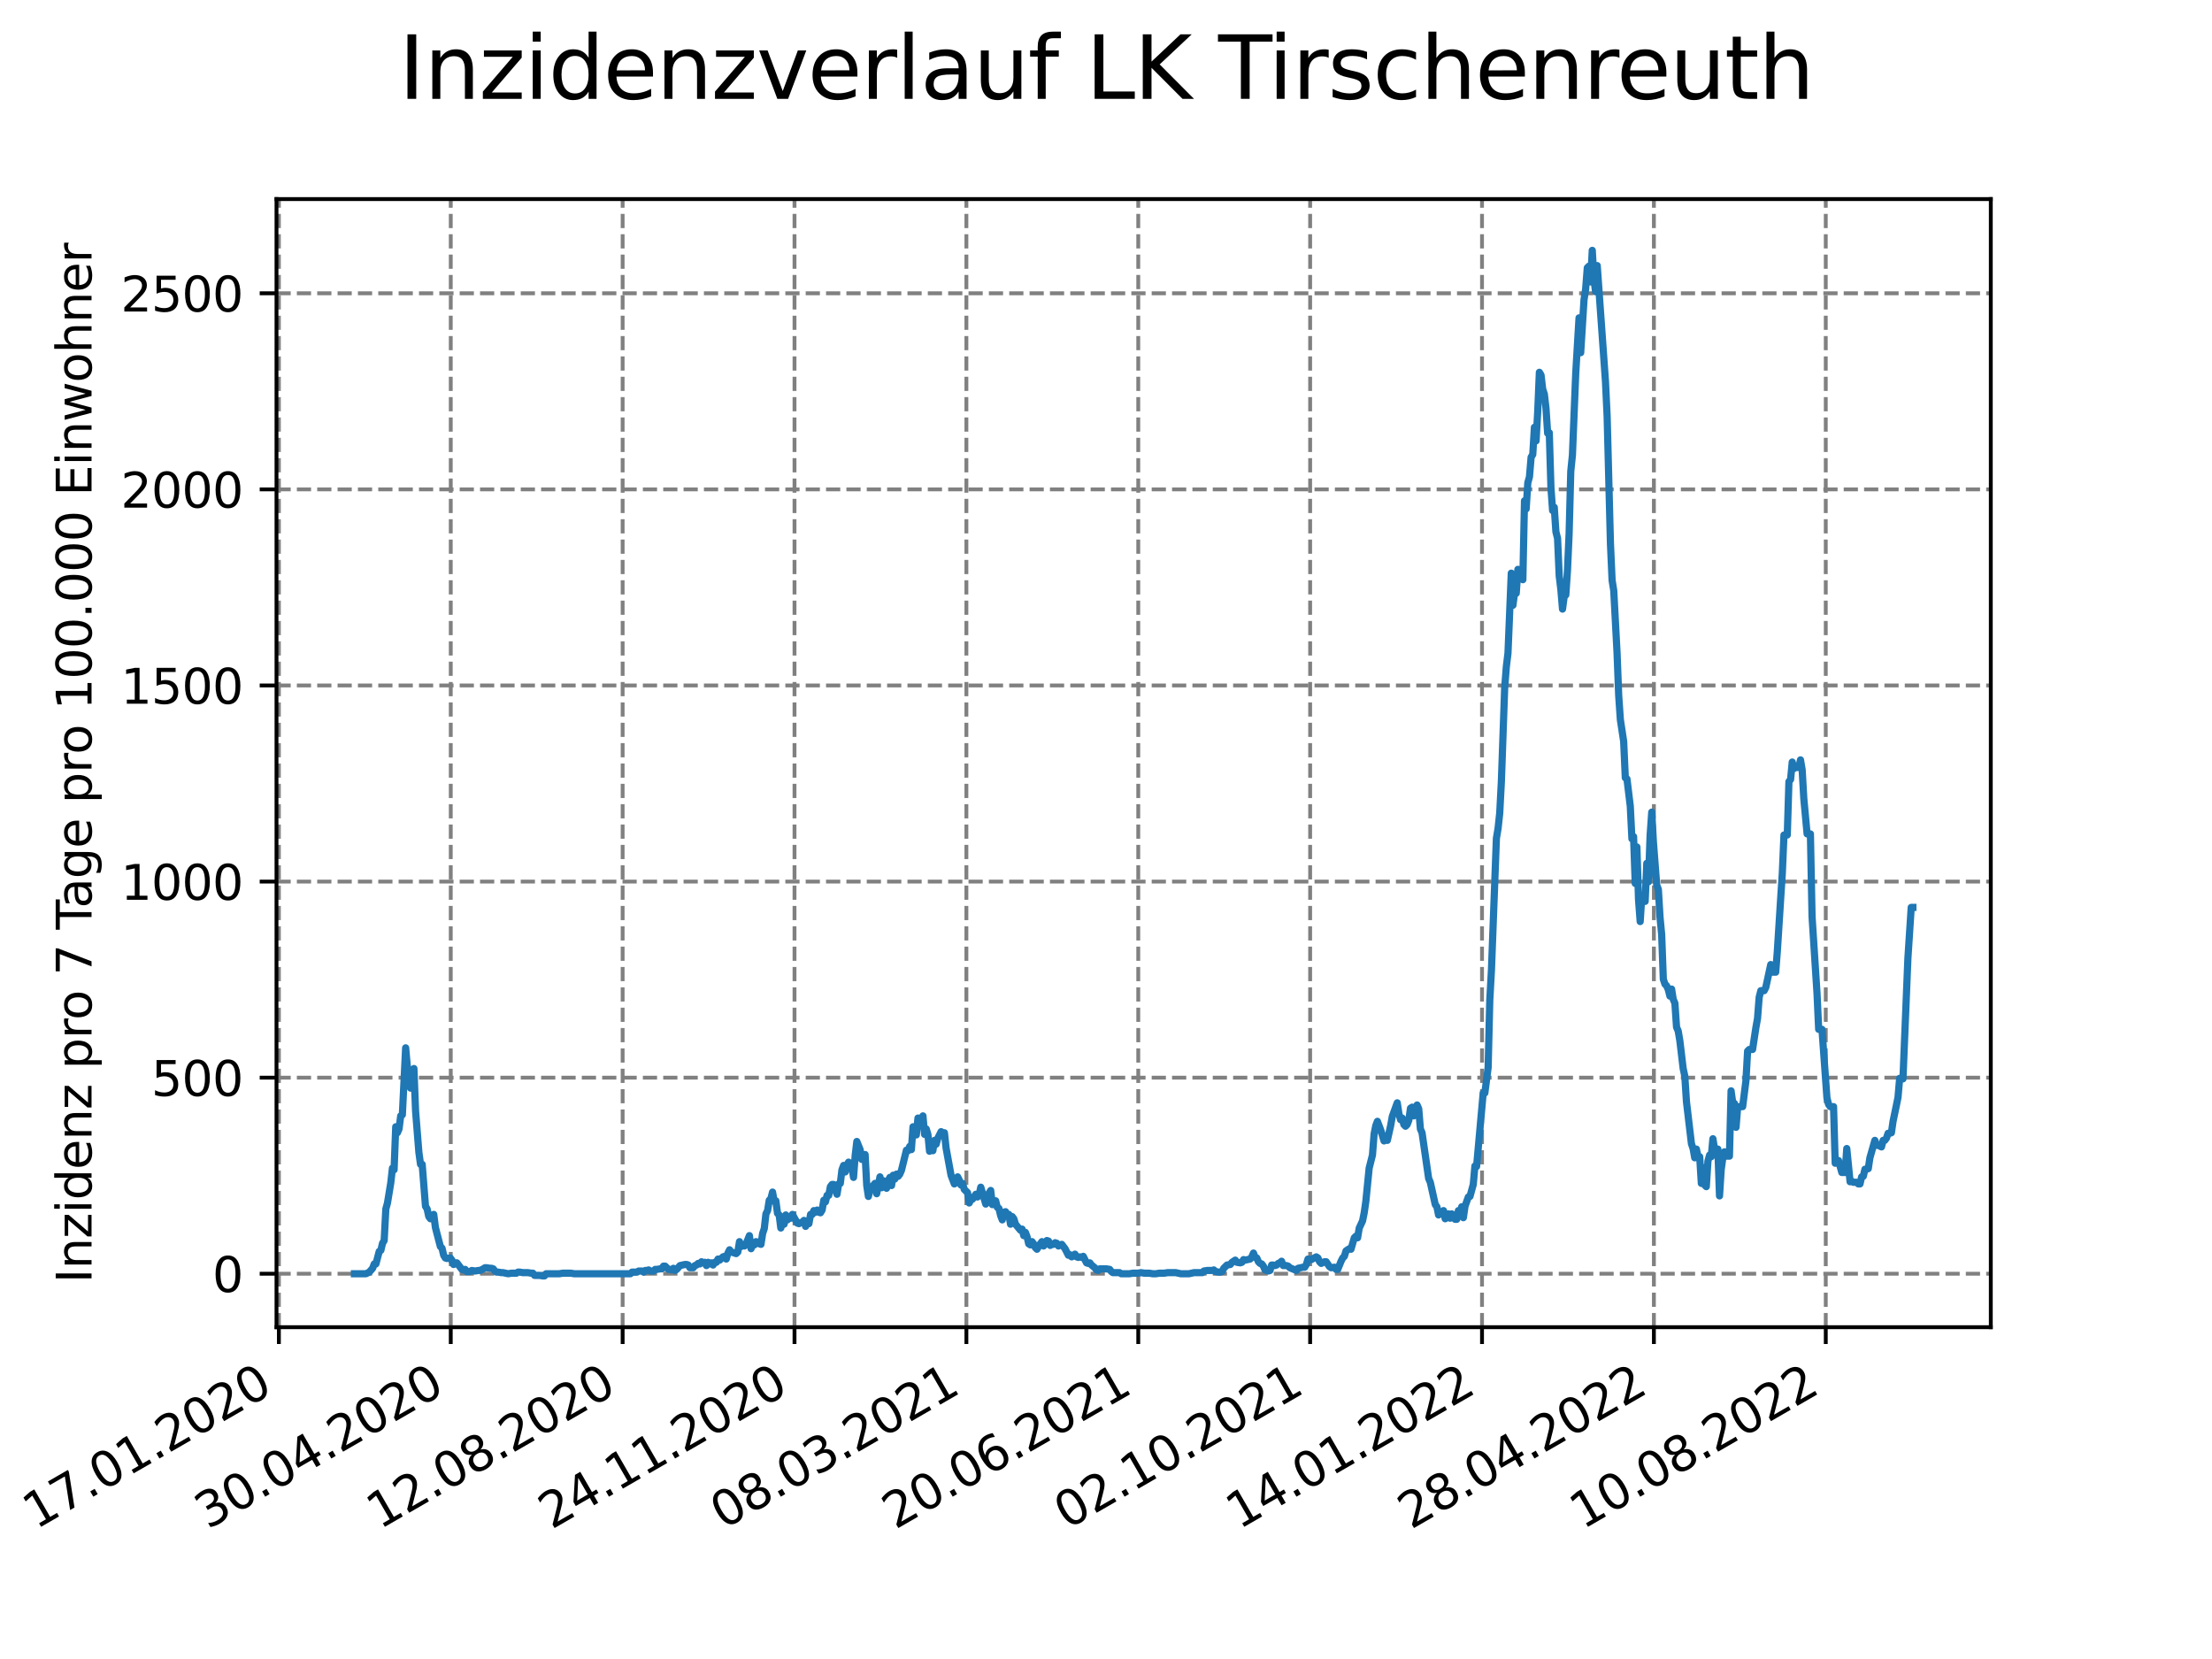 <?xml version="1.0" encoding="utf-8" standalone="no"?>
<!DOCTYPE svg PUBLIC "-//W3C//DTD SVG 1.1//EN"
  "http://www.w3.org/Graphics/SVG/1.1/DTD/svg11.dtd">
<svg xmlns:xlink="http://www.w3.org/1999/xlink" width="460.8pt" height="345.6pt" viewBox="0 0 460.8 345.6" xmlns="http://www.w3.org/2000/svg" version="1.1">
 <defs>
  <style type="text/css">*{stroke-linejoin: round; stroke-linecap: butt}</style>
 </defs>
 <g id="figure_1">
  <g id="patch_1">
   <path d="M 0 345.6 
L 460.8 345.6 
L 460.8 0 
L 0 0 
z
" style="fill: #ffffff"/>
  </g>
  <g id="axes_1">
   <g id="patch_2">
    <path d="M 57.6 276.48 
L 414.72 276.48 
L 414.72 41.472 
L 57.6 41.472 
z
" style="fill: #ffffff"/>
   </g>
   <g id="matplotlib.axis_1">
    <g id="xtick_1">
     <g id="line2d_1">
      <path d="M 58.096 276.48 
L 58.096 41.472 
" clip-path="url(#p212cde9461)" style="fill: none; stroke-dasharray: 2.96,1.28; stroke-dashoffset: 0; stroke: #808080; stroke-width: 0.8"/>
     </g>
     <g id="line2d_2">
      <defs>
       <path id="m93b075e7ba" d="M 0 0 
L 0 3.5 
" style="stroke: #000000; stroke-width: 0.8"/>
      </defs>
      <g>
       <use xlink:href="#m93b075e7ba" x="58.096" y="276.48" style="stroke: #000000; stroke-width: 0.8"/>
      </g>
     </g>
     <g id="text_1">
      <!-- 17.01.2020 -->
      <g transform="translate(7.471 318.689) rotate(-30) scale(0.1 -0.1)">
       <defs>
        <path id="DejaVuSans-31" d="M 794 531 
L 1825 531 
L 1825 4091 
L 703 3866 
L 703 4441 
L 1819 4666 
L 2450 4666 
L 2450 531 
L 3481 531 
L 3481 0 
L 794 0 
L 794 531 
z
" transform="scale(0.016)"/>
        <path id="DejaVuSans-37" d="M 525 4666 
L 3525 4666 
L 3525 4397 
L 1831 0 
L 1172 0 
L 2766 4134 
L 525 4134 
L 525 4666 
z
" transform="scale(0.016)"/>
        <path id="DejaVuSans-2e" d="M 684 794 
L 1344 794 
L 1344 0 
L 684 0 
L 684 794 
z
" transform="scale(0.016)"/>
        <path id="DejaVuSans-30" d="M 2034 4250 
Q 1547 4250 1301 3770 
Q 1056 3291 1056 2328 
Q 1056 1369 1301 889 
Q 1547 409 2034 409 
Q 2525 409 2770 889 
Q 3016 1369 3016 2328 
Q 3016 3291 2770 3770 
Q 2525 4250 2034 4250 
z
M 2034 4750 
Q 2819 4750 3233 4129 
Q 3647 3509 3647 2328 
Q 3647 1150 3233 529 
Q 2819 -91 2034 -91 
Q 1250 -91 836 529 
Q 422 1150 422 2328 
Q 422 3509 836 4129 
Q 1250 4750 2034 4750 
z
" transform="scale(0.016)"/>
        <path id="DejaVuSans-32" d="M 1228 531 
L 3431 531 
L 3431 0 
L 469 0 
L 469 531 
Q 828 903 1448 1529 
Q 2069 2156 2228 2338 
Q 2531 2678 2651 2914 
Q 2772 3150 2772 3378 
Q 2772 3750 2511 3984 
Q 2250 4219 1831 4219 
Q 1534 4219 1204 4116 
Q 875 4013 500 3803 
L 500 4441 
Q 881 4594 1212 4672 
Q 1544 4750 1819 4750 
Q 2544 4750 2975 4387 
Q 3406 4025 3406 3419 
Q 3406 3131 3298 2873 
Q 3191 2616 2906 2266 
Q 2828 2175 2409 1742 
Q 1991 1309 1228 531 
z
" transform="scale(0.016)"/>
       </defs>
       <use xlink:href="#DejaVuSans-31"/>
       <use xlink:href="#DejaVuSans-37" x="63.623"/>
       <use xlink:href="#DejaVuSans-2e" x="127.246"/>
       <use xlink:href="#DejaVuSans-30" x="159.033"/>
       <use xlink:href="#DejaVuSans-31" x="222.656"/>
       <use xlink:href="#DejaVuSans-2e" x="286.279"/>
       <use xlink:href="#DejaVuSans-32" x="318.066"/>
       <use xlink:href="#DejaVuSans-30" x="381.689"/>
       <use xlink:href="#DejaVuSans-32" x="445.312"/>
       <use xlink:href="#DejaVuSans-30" x="508.936"/>
      </g>
     </g>
    </g>
    <g id="xtick_2">
     <g id="line2d_3">
      <path d="M 93.901 276.48 
L 93.901 41.472 
" clip-path="url(#p212cde9461)" style="fill: none; stroke-dasharray: 2.96,1.28; stroke-dashoffset: 0; stroke: #808080; stroke-width: 0.8"/>
     </g>
     <g id="line2d_4">
      <g>
       <use xlink:href="#m93b075e7ba" x="93.901" y="276.48" style="stroke: #000000; stroke-width: 0.8"/>
      </g>
     </g>
     <g id="text_2">
      <!-- 30.04.2020 -->
      <g transform="translate(43.276 318.689) rotate(-30) scale(0.1 -0.1)">
       <defs>
        <path id="DejaVuSans-33" d="M 2597 2516 
Q 3050 2419 3304 2112 
Q 3559 1806 3559 1356 
Q 3559 666 3084 287 
Q 2609 -91 1734 -91 
Q 1441 -91 1130 -33 
Q 819 25 488 141 
L 488 750 
Q 750 597 1062 519 
Q 1375 441 1716 441 
Q 2309 441 2620 675 
Q 2931 909 2931 1356 
Q 2931 1769 2642 2001 
Q 2353 2234 1838 2234 
L 1294 2234 
L 1294 2753 
L 1863 2753 
Q 2328 2753 2575 2939 
Q 2822 3125 2822 3475 
Q 2822 3834 2567 4026 
Q 2313 4219 1838 4219 
Q 1578 4219 1281 4162 
Q 984 4106 628 3988 
L 628 4550 
Q 988 4650 1302 4700 
Q 1616 4750 1894 4750 
Q 2613 4750 3031 4423 
Q 3450 4097 3450 3541 
Q 3450 3153 3228 2886 
Q 3006 2619 2597 2516 
z
" transform="scale(0.016)"/>
        <path id="DejaVuSans-34" d="M 2419 4116 
L 825 1625 
L 2419 1625 
L 2419 4116 
z
M 2253 4666 
L 3047 4666 
L 3047 1625 
L 3713 1625 
L 3713 1100 
L 3047 1100 
L 3047 0 
L 2419 0 
L 2419 1100 
L 313 1100 
L 313 1709 
L 2253 4666 
z
" transform="scale(0.016)"/>
       </defs>
       <use xlink:href="#DejaVuSans-33"/>
       <use xlink:href="#DejaVuSans-30" x="63.623"/>
       <use xlink:href="#DejaVuSans-2e" x="127.246"/>
       <use xlink:href="#DejaVuSans-30" x="159.033"/>
       <use xlink:href="#DejaVuSans-34" x="222.656"/>
       <use xlink:href="#DejaVuSans-2e" x="286.279"/>
       <use xlink:href="#DejaVuSans-32" x="318.066"/>
       <use xlink:href="#DejaVuSans-30" x="381.689"/>
       <use xlink:href="#DejaVuSans-32" x="445.312"/>
       <use xlink:href="#DejaVuSans-30" x="508.936"/>
      </g>
     </g>
    </g>
    <g id="xtick_3">
     <g id="line2d_5">
      <path d="M 129.706 276.48 
L 129.706 41.472 
" clip-path="url(#p212cde9461)" style="fill: none; stroke-dasharray: 2.96,1.28; stroke-dashoffset: 0; stroke: #808080; stroke-width: 0.8"/>
     </g>
     <g id="line2d_6">
      <g>
       <use xlink:href="#m93b075e7ba" x="129.706" y="276.48" style="stroke: #000000; stroke-width: 0.8"/>
      </g>
     </g>
     <g id="text_3">
      <!-- 12.08.2020 -->
      <g transform="translate(79.081 318.689) rotate(-30) scale(0.1 -0.1)">
       <defs>
        <path id="DejaVuSans-38" d="M 2034 2216 
Q 1584 2216 1326 1975 
Q 1069 1734 1069 1313 
Q 1069 891 1326 650 
Q 1584 409 2034 409 
Q 2484 409 2743 651 
Q 3003 894 3003 1313 
Q 3003 1734 2745 1975 
Q 2488 2216 2034 2216 
z
M 1403 2484 
Q 997 2584 770 2862 
Q 544 3141 544 3541 
Q 544 4100 942 4425 
Q 1341 4750 2034 4750 
Q 2731 4750 3128 4425 
Q 3525 4100 3525 3541 
Q 3525 3141 3298 2862 
Q 3072 2584 2669 2484 
Q 3125 2378 3379 2068 
Q 3634 1759 3634 1313 
Q 3634 634 3220 271 
Q 2806 -91 2034 -91 
Q 1263 -91 848 271 
Q 434 634 434 1313 
Q 434 1759 690 2068 
Q 947 2378 1403 2484 
z
M 1172 3481 
Q 1172 3119 1398 2916 
Q 1625 2713 2034 2713 
Q 2441 2713 2670 2916 
Q 2900 3119 2900 3481 
Q 2900 3844 2670 4047 
Q 2441 4250 2034 4250 
Q 1625 4250 1398 4047 
Q 1172 3844 1172 3481 
z
" transform="scale(0.016)"/>
       </defs>
       <use xlink:href="#DejaVuSans-31"/>
       <use xlink:href="#DejaVuSans-32" x="63.623"/>
       <use xlink:href="#DejaVuSans-2e" x="127.246"/>
       <use xlink:href="#DejaVuSans-30" x="159.033"/>
       <use xlink:href="#DejaVuSans-38" x="222.656"/>
       <use xlink:href="#DejaVuSans-2e" x="286.279"/>
       <use xlink:href="#DejaVuSans-32" x="318.066"/>
       <use xlink:href="#DejaVuSans-30" x="381.689"/>
       <use xlink:href="#DejaVuSans-32" x="445.312"/>
       <use xlink:href="#DejaVuSans-30" x="508.936"/>
      </g>
     </g>
    </g>
    <g id="xtick_4">
     <g id="line2d_7">
      <path d="M 165.511 276.48 
L 165.511 41.472 
" clip-path="url(#p212cde9461)" style="fill: none; stroke-dasharray: 2.96,1.28; stroke-dashoffset: 0; stroke: #808080; stroke-width: 0.8"/>
     </g>
     <g id="line2d_8">
      <g>
       <use xlink:href="#m93b075e7ba" x="165.511" y="276.48" style="stroke: #000000; stroke-width: 0.8"/>
      </g>
     </g>
     <g id="text_4">
      <!-- 24.11.2020 -->
      <g transform="translate(114.886 318.689) rotate(-30) scale(0.1 -0.1)">
       <use xlink:href="#DejaVuSans-32"/>
       <use xlink:href="#DejaVuSans-34" x="63.623"/>
       <use xlink:href="#DejaVuSans-2e" x="127.246"/>
       <use xlink:href="#DejaVuSans-31" x="159.033"/>
       <use xlink:href="#DejaVuSans-31" x="222.656"/>
       <use xlink:href="#DejaVuSans-2e" x="286.279"/>
       <use xlink:href="#DejaVuSans-32" x="318.066"/>
       <use xlink:href="#DejaVuSans-30" x="381.689"/>
       <use xlink:href="#DejaVuSans-32" x="445.312"/>
       <use xlink:href="#DejaVuSans-30" x="508.936"/>
      </g>
     </g>
    </g>
    <g id="xtick_5">
     <g id="line2d_9">
      <path d="M 201.316 276.48 
L 201.316 41.472 
" clip-path="url(#p212cde9461)" style="fill: none; stroke-dasharray: 2.96,1.28; stroke-dashoffset: 0; stroke: #808080; stroke-width: 0.8"/>
     </g>
     <g id="line2d_10">
      <g>
       <use xlink:href="#m93b075e7ba" x="201.316" y="276.48" style="stroke: #000000; stroke-width: 0.8"/>
      </g>
     </g>
     <g id="text_5">
      <!-- 08.03.2021 -->
      <g transform="translate(150.691 318.689) rotate(-30) scale(0.1 -0.1)">
       <use xlink:href="#DejaVuSans-30"/>
       <use xlink:href="#DejaVuSans-38" x="63.623"/>
       <use xlink:href="#DejaVuSans-2e" x="127.246"/>
       <use xlink:href="#DejaVuSans-30" x="159.033"/>
       <use xlink:href="#DejaVuSans-33" x="222.656"/>
       <use xlink:href="#DejaVuSans-2e" x="286.279"/>
       <use xlink:href="#DejaVuSans-32" x="318.066"/>
       <use xlink:href="#DejaVuSans-30" x="381.689"/>
       <use xlink:href="#DejaVuSans-32" x="445.312"/>
       <use xlink:href="#DejaVuSans-31" x="508.936"/>
      </g>
     </g>
    </g>
    <g id="xtick_6">
     <g id="line2d_11">
      <path d="M 237.121 276.48 
L 237.121 41.472 
" clip-path="url(#p212cde9461)" style="fill: none; stroke-dasharray: 2.96,1.28; stroke-dashoffset: 0; stroke: #808080; stroke-width: 0.8"/>
     </g>
     <g id="line2d_12">
      <g>
       <use xlink:href="#m93b075e7ba" x="237.121" y="276.48" style="stroke: #000000; stroke-width: 0.8"/>
      </g>
     </g>
     <g id="text_6">
      <!-- 20.06.2021 -->
      <g transform="translate(186.496 318.689) rotate(-30) scale(0.1 -0.1)">
       <defs>
        <path id="DejaVuSans-36" d="M 2113 2584 
Q 1688 2584 1439 2293 
Q 1191 2003 1191 1497 
Q 1191 994 1439 701 
Q 1688 409 2113 409 
Q 2538 409 2786 701 
Q 3034 994 3034 1497 
Q 3034 2003 2786 2293 
Q 2538 2584 2113 2584 
z
M 3366 4563 
L 3366 3988 
Q 3128 4100 2886 4159 
Q 2644 4219 2406 4219 
Q 1781 4219 1451 3797 
Q 1122 3375 1075 2522 
Q 1259 2794 1537 2939 
Q 1816 3084 2150 3084 
Q 2853 3084 3261 2657 
Q 3669 2231 3669 1497 
Q 3669 778 3244 343 
Q 2819 -91 2113 -91 
Q 1303 -91 875 529 
Q 447 1150 447 2328 
Q 447 3434 972 4092 
Q 1497 4750 2381 4750 
Q 2619 4750 2861 4703 
Q 3103 4656 3366 4563 
z
" transform="scale(0.016)"/>
       </defs>
       <use xlink:href="#DejaVuSans-32"/>
       <use xlink:href="#DejaVuSans-30" x="63.623"/>
       <use xlink:href="#DejaVuSans-2e" x="127.246"/>
       <use xlink:href="#DejaVuSans-30" x="159.033"/>
       <use xlink:href="#DejaVuSans-36" x="222.656"/>
       <use xlink:href="#DejaVuSans-2e" x="286.279"/>
       <use xlink:href="#DejaVuSans-32" x="318.066"/>
       <use xlink:href="#DejaVuSans-30" x="381.689"/>
       <use xlink:href="#DejaVuSans-32" x="445.312"/>
       <use xlink:href="#DejaVuSans-31" x="508.936"/>
      </g>
     </g>
    </g>
    <g id="xtick_7">
     <g id="line2d_13">
      <path d="M 272.926 276.48 
L 272.926 41.472 
" clip-path="url(#p212cde9461)" style="fill: none; stroke-dasharray: 2.96,1.28; stroke-dashoffset: 0; stroke: #808080; stroke-width: 0.8"/>
     </g>
     <g id="line2d_14">
      <g>
       <use xlink:href="#m93b075e7ba" x="272.926" y="276.48" style="stroke: #000000; stroke-width: 0.8"/>
      </g>
     </g>
     <g id="text_7">
      <!-- 02.10.2021 -->
      <g transform="translate(222.301 318.689) rotate(-30) scale(0.1 -0.1)">
       <use xlink:href="#DejaVuSans-30"/>
       <use xlink:href="#DejaVuSans-32" x="63.623"/>
       <use xlink:href="#DejaVuSans-2e" x="127.246"/>
       <use xlink:href="#DejaVuSans-31" x="159.033"/>
       <use xlink:href="#DejaVuSans-30" x="222.656"/>
       <use xlink:href="#DejaVuSans-2e" x="286.279"/>
       <use xlink:href="#DejaVuSans-32" x="318.066"/>
       <use xlink:href="#DejaVuSans-30" x="381.689"/>
       <use xlink:href="#DejaVuSans-32" x="445.312"/>
       <use xlink:href="#DejaVuSans-31" x="508.936"/>
      </g>
     </g>
    </g>
    <g id="xtick_8">
     <g id="line2d_15">
      <path d="M 308.731 276.48 
L 308.731 41.472 
" clip-path="url(#p212cde9461)" style="fill: none; stroke-dasharray: 2.96,1.28; stroke-dashoffset: 0; stroke: #808080; stroke-width: 0.8"/>
     </g>
     <g id="line2d_16">
      <g>
       <use xlink:href="#m93b075e7ba" x="308.731" y="276.48" style="stroke: #000000; stroke-width: 0.8"/>
      </g>
     </g>
     <g id="text_8">
      <!-- 14.01.2022 -->
      <g transform="translate(258.106 318.689) rotate(-30) scale(0.1 -0.1)">
       <use xlink:href="#DejaVuSans-31"/>
       <use xlink:href="#DejaVuSans-34" x="63.623"/>
       <use xlink:href="#DejaVuSans-2e" x="127.246"/>
       <use xlink:href="#DejaVuSans-30" x="159.033"/>
       <use xlink:href="#DejaVuSans-31" x="222.656"/>
       <use xlink:href="#DejaVuSans-2e" x="286.279"/>
       <use xlink:href="#DejaVuSans-32" x="318.066"/>
       <use xlink:href="#DejaVuSans-30" x="381.689"/>
       <use xlink:href="#DejaVuSans-32" x="445.312"/>
       <use xlink:href="#DejaVuSans-32" x="508.936"/>
      </g>
     </g>
    </g>
    <g id="xtick_9">
     <g id="line2d_17">
      <path d="M 344.536 276.48 
L 344.536 41.472 
" clip-path="url(#p212cde9461)" style="fill: none; stroke-dasharray: 2.96,1.28; stroke-dashoffset: 0; stroke: #808080; stroke-width: 0.8"/>
     </g>
     <g id="line2d_18">
      <g>
       <use xlink:href="#m93b075e7ba" x="344.536" y="276.48" style="stroke: #000000; stroke-width: 0.8"/>
      </g>
     </g>
     <g id="text_9">
      <!-- 28.04.2022 -->
      <g transform="translate(293.911 318.689) rotate(-30) scale(0.1 -0.1)">
       <use xlink:href="#DejaVuSans-32"/>
       <use xlink:href="#DejaVuSans-38" x="63.623"/>
       <use xlink:href="#DejaVuSans-2e" x="127.246"/>
       <use xlink:href="#DejaVuSans-30" x="159.033"/>
       <use xlink:href="#DejaVuSans-34" x="222.656"/>
       <use xlink:href="#DejaVuSans-2e" x="286.279"/>
       <use xlink:href="#DejaVuSans-32" x="318.066"/>
       <use xlink:href="#DejaVuSans-30" x="381.689"/>
       <use xlink:href="#DejaVuSans-32" x="445.312"/>
       <use xlink:href="#DejaVuSans-32" x="508.936"/>
      </g>
     </g>
    </g>
    <g id="xtick_10">
     <g id="line2d_19">
      <path d="M 380.341 276.48 
L 380.341 41.472 
" clip-path="url(#p212cde9461)" style="fill: none; stroke-dasharray: 2.96,1.28; stroke-dashoffset: 0; stroke: #808080; stroke-width: 0.8"/>
     </g>
     <g id="line2d_20">
      <g>
       <use xlink:href="#m93b075e7ba" x="380.341" y="276.48" style="stroke: #000000; stroke-width: 0.8"/>
      </g>
     </g>
     <g id="text_10">
      <!-- 10.08.2022 -->
      <g transform="translate(329.716 318.689) rotate(-30) scale(0.1 -0.1)">
       <use xlink:href="#DejaVuSans-31"/>
       <use xlink:href="#DejaVuSans-30" x="63.623"/>
       <use xlink:href="#DejaVuSans-2e" x="127.246"/>
       <use xlink:href="#DejaVuSans-30" x="159.033"/>
       <use xlink:href="#DejaVuSans-38" x="222.656"/>
       <use xlink:href="#DejaVuSans-2e" x="286.279"/>
       <use xlink:href="#DejaVuSans-32" x="318.066"/>
       <use xlink:href="#DejaVuSans-30" x="381.689"/>
       <use xlink:href="#DejaVuSans-32" x="445.312"/>
       <use xlink:href="#DejaVuSans-32" x="508.936"/>
      </g>
     </g>
    </g>
   </g>
   <g id="matplotlib.axis_2">
    <g id="ytick_1">
     <g id="line2d_21">
      <path d="M 57.6 265.344 
L 414.72 265.344 
" clip-path="url(#p212cde9461)" style="fill: none; stroke-dasharray: 2.96,1.28; stroke-dashoffset: 0; stroke: #808080; stroke-width: 0.8"/>
     </g>
     <g id="line2d_22">
      <defs>
       <path id="m2f4812d03b" d="M 0 0 
L -3.5 0 
" style="stroke: #000000; stroke-width: 0.8"/>
      </defs>
      <g>
       <use xlink:href="#m2f4812d03b" x="57.6" y="265.344" style="stroke: #000000; stroke-width: 0.8"/>
      </g>
     </g>
     <g id="text_11">
      <!-- 0 -->
      <g transform="translate(44.237 269.143) scale(0.1 -0.1)">
       <use xlink:href="#DejaVuSans-30"/>
      </g>
     </g>
    </g>
    <g id="ytick_2">
     <g id="line2d_23">
      <path d="M 57.6 224.495 
L 414.72 224.495 
" clip-path="url(#p212cde9461)" style="fill: none; stroke-dasharray: 2.96,1.28; stroke-dashoffset: 0; stroke: #808080; stroke-width: 0.8"/>
     </g>
     <g id="line2d_24">
      <g>
       <use xlink:href="#m2f4812d03b" x="57.6" y="224.495" style="stroke: #000000; stroke-width: 0.8"/>
      </g>
     </g>
     <g id="text_12">
      <!-- 500 -->
      <g transform="translate(31.512 228.294) scale(0.1 -0.1)">
       <defs>
        <path id="DejaVuSans-35" d="M 691 4666 
L 3169 4666 
L 3169 4134 
L 1269 4134 
L 1269 2991 
Q 1406 3038 1543 3061 
Q 1681 3084 1819 3084 
Q 2600 3084 3056 2656 
Q 3513 2228 3513 1497 
Q 3513 744 3044 326 
Q 2575 -91 1722 -91 
Q 1428 -91 1123 -41 
Q 819 9 494 109 
L 494 744 
Q 775 591 1075 516 
Q 1375 441 1709 441 
Q 2250 441 2565 725 
Q 2881 1009 2881 1497 
Q 2881 1984 2565 2268 
Q 2250 2553 1709 2553 
Q 1456 2553 1204 2497 
Q 953 2441 691 2322 
L 691 4666 
z
" transform="scale(0.016)"/>
       </defs>
       <use xlink:href="#DejaVuSans-35"/>
       <use xlink:href="#DejaVuSans-30" x="63.623"/>
       <use xlink:href="#DejaVuSans-30" x="127.246"/>
      </g>
     </g>
    </g>
    <g id="ytick_3">
     <g id="line2d_25">
      <path d="M 57.6 183.645 
L 414.72 183.645 
" clip-path="url(#p212cde9461)" style="fill: none; stroke-dasharray: 2.96,1.28; stroke-dashoffset: 0; stroke: #808080; stroke-width: 0.8"/>
     </g>
     <g id="line2d_26">
      <g>
       <use xlink:href="#m2f4812d03b" x="57.6" y="183.645" style="stroke: #000000; stroke-width: 0.8"/>
      </g>
     </g>
     <g id="text_13">
      <!-- 1000 -->
      <g transform="translate(25.15 187.444) scale(0.1 -0.1)">
       <use xlink:href="#DejaVuSans-31"/>
       <use xlink:href="#DejaVuSans-30" x="63.623"/>
       <use xlink:href="#DejaVuSans-30" x="127.246"/>
       <use xlink:href="#DejaVuSans-30" x="190.869"/>
      </g>
     </g>
    </g>
    <g id="ytick_4">
     <g id="line2d_27">
      <path d="M 57.6 142.795 
L 414.72 142.795 
" clip-path="url(#p212cde9461)" style="fill: none; stroke-dasharray: 2.96,1.28; stroke-dashoffset: 0; stroke: #808080; stroke-width: 0.8"/>
     </g>
     <g id="line2d_28">
      <g>
       <use xlink:href="#m2f4812d03b" x="57.6" y="142.795" style="stroke: #000000; stroke-width: 0.8"/>
      </g>
     </g>
     <g id="text_14">
      <!-- 1500 -->
      <g transform="translate(25.15 146.594) scale(0.1 -0.1)">
       <use xlink:href="#DejaVuSans-31"/>
       <use xlink:href="#DejaVuSans-35" x="63.623"/>
       <use xlink:href="#DejaVuSans-30" x="127.246"/>
       <use xlink:href="#DejaVuSans-30" x="190.869"/>
      </g>
     </g>
    </g>
    <g id="ytick_5">
     <g id="line2d_29">
      <path d="M 57.6 101.945 
L 414.72 101.945 
" clip-path="url(#p212cde9461)" style="fill: none; stroke-dasharray: 2.96,1.28; stroke-dashoffset: 0; stroke: #808080; stroke-width: 0.8"/>
     </g>
     <g id="line2d_30">
      <g>
       <use xlink:href="#m2f4812d03b" x="57.6" y="101.945" style="stroke: #000000; stroke-width: 0.8"/>
      </g>
     </g>
     <g id="text_15">
      <!-- 2000 -->
      <g transform="translate(25.15 105.745) scale(0.1 -0.1)">
       <use xlink:href="#DejaVuSans-32"/>
       <use xlink:href="#DejaVuSans-30" x="63.623"/>
       <use xlink:href="#DejaVuSans-30" x="127.246"/>
       <use xlink:href="#DejaVuSans-30" x="190.869"/>
      </g>
     </g>
    </g>
    <g id="ytick_6">
     <g id="line2d_31">
      <path d="M 57.6 61.096 
L 414.72 61.096 
" clip-path="url(#p212cde9461)" style="fill: none; stroke-dasharray: 2.96,1.28; stroke-dashoffset: 0; stroke: #808080; stroke-width: 0.8"/>
     </g>
     <g id="line2d_32">
      <g>
       <use xlink:href="#m2f4812d03b" x="57.6" y="61.096" style="stroke: #000000; stroke-width: 0.8"/>
      </g>
     </g>
     <g id="text_16">
      <!-- 2500 -->
      <g transform="translate(25.15 64.895) scale(0.1 -0.1)">
       <use xlink:href="#DejaVuSans-32"/>
       <use xlink:href="#DejaVuSans-35" x="63.623"/>
       <use xlink:href="#DejaVuSans-30" x="127.246"/>
       <use xlink:href="#DejaVuSans-30" x="190.869"/>
      </g>
     </g>
    </g>
    <g id="text_17">
     <!-- Inzidenz pro 7 Tage pro 100.000 Einwohner -->
     <g transform="translate(19.07 267.301) rotate(-90) scale(0.1 -0.1)">
      <defs>
       <path id="DejaVuSans-49" d="M 628 4666 
L 1259 4666 
L 1259 0 
L 628 0 
L 628 4666 
z
" transform="scale(0.016)"/>
       <path id="DejaVuSans-6e" d="M 3513 2113 
L 3513 0 
L 2938 0 
L 2938 2094 
Q 2938 2591 2744 2837 
Q 2550 3084 2163 3084 
Q 1697 3084 1428 2787 
Q 1159 2491 1159 1978 
L 1159 0 
L 581 0 
L 581 3500 
L 1159 3500 
L 1159 2956 
Q 1366 3272 1645 3428 
Q 1925 3584 2291 3584 
Q 2894 3584 3203 3211 
Q 3513 2838 3513 2113 
z
" transform="scale(0.016)"/>
       <path id="DejaVuSans-7a" d="M 353 3500 
L 3084 3500 
L 3084 2975 
L 922 459 
L 3084 459 
L 3084 0 
L 275 0 
L 275 525 
L 2438 3041 
L 353 3041 
L 353 3500 
z
" transform="scale(0.016)"/>
       <path id="DejaVuSans-69" d="M 603 3500 
L 1178 3500 
L 1178 0 
L 603 0 
L 603 3500 
z
M 603 4863 
L 1178 4863 
L 1178 4134 
L 603 4134 
L 603 4863 
z
" transform="scale(0.016)"/>
       <path id="DejaVuSans-64" d="M 2906 2969 
L 2906 4863 
L 3481 4863 
L 3481 0 
L 2906 0 
L 2906 525 
Q 2725 213 2448 61 
Q 2172 -91 1784 -91 
Q 1150 -91 751 415 
Q 353 922 353 1747 
Q 353 2572 751 3078 
Q 1150 3584 1784 3584 
Q 2172 3584 2448 3432 
Q 2725 3281 2906 2969 
z
M 947 1747 
Q 947 1113 1208 752 
Q 1469 391 1925 391 
Q 2381 391 2643 752 
Q 2906 1113 2906 1747 
Q 2906 2381 2643 2742 
Q 2381 3103 1925 3103 
Q 1469 3103 1208 2742 
Q 947 2381 947 1747 
z
" transform="scale(0.016)"/>
       <path id="DejaVuSans-65" d="M 3597 1894 
L 3597 1613 
L 953 1613 
Q 991 1019 1311 708 
Q 1631 397 2203 397 
Q 2534 397 2845 478 
Q 3156 559 3463 722 
L 3463 178 
Q 3153 47 2828 -22 
Q 2503 -91 2169 -91 
Q 1331 -91 842 396 
Q 353 884 353 1716 
Q 353 2575 817 3079 
Q 1281 3584 2069 3584 
Q 2775 3584 3186 3129 
Q 3597 2675 3597 1894 
z
M 3022 2063 
Q 3016 2534 2758 2815 
Q 2500 3097 2075 3097 
Q 1594 3097 1305 2825 
Q 1016 2553 972 2059 
L 3022 2063 
z
" transform="scale(0.016)"/>
       <path id="DejaVuSans-20" transform="scale(0.016)"/>
       <path id="DejaVuSans-70" d="M 1159 525 
L 1159 -1331 
L 581 -1331 
L 581 3500 
L 1159 3500 
L 1159 2969 
Q 1341 3281 1617 3432 
Q 1894 3584 2278 3584 
Q 2916 3584 3314 3078 
Q 3713 2572 3713 1747 
Q 3713 922 3314 415 
Q 2916 -91 2278 -91 
Q 1894 -91 1617 61 
Q 1341 213 1159 525 
z
M 3116 1747 
Q 3116 2381 2855 2742 
Q 2594 3103 2138 3103 
Q 1681 3103 1420 2742 
Q 1159 2381 1159 1747 
Q 1159 1113 1420 752 
Q 1681 391 2138 391 
Q 2594 391 2855 752 
Q 3116 1113 3116 1747 
z
" transform="scale(0.016)"/>
       <path id="DejaVuSans-72" d="M 2631 2963 
Q 2534 3019 2420 3045 
Q 2306 3072 2169 3072 
Q 1681 3072 1420 2755 
Q 1159 2438 1159 1844 
L 1159 0 
L 581 0 
L 581 3500 
L 1159 3500 
L 1159 2956 
Q 1341 3275 1631 3429 
Q 1922 3584 2338 3584 
Q 2397 3584 2469 3576 
Q 2541 3569 2628 3553 
L 2631 2963 
z
" transform="scale(0.016)"/>
       <path id="DejaVuSans-6f" d="M 1959 3097 
Q 1497 3097 1228 2736 
Q 959 2375 959 1747 
Q 959 1119 1226 758 
Q 1494 397 1959 397 
Q 2419 397 2687 759 
Q 2956 1122 2956 1747 
Q 2956 2369 2687 2733 
Q 2419 3097 1959 3097 
z
M 1959 3584 
Q 2709 3584 3137 3096 
Q 3566 2609 3566 1747 
Q 3566 888 3137 398 
Q 2709 -91 1959 -91 
Q 1206 -91 779 398 
Q 353 888 353 1747 
Q 353 2609 779 3096 
Q 1206 3584 1959 3584 
z
" transform="scale(0.016)"/>
       <path id="DejaVuSans-54" d="M -19 4666 
L 3928 4666 
L 3928 4134 
L 2272 4134 
L 2272 0 
L 1638 0 
L 1638 4134 
L -19 4134 
L -19 4666 
z
" transform="scale(0.016)"/>
       <path id="DejaVuSans-61" d="M 2194 1759 
Q 1497 1759 1228 1600 
Q 959 1441 959 1056 
Q 959 750 1161 570 
Q 1363 391 1709 391 
Q 2188 391 2477 730 
Q 2766 1069 2766 1631 
L 2766 1759 
L 2194 1759 
z
M 3341 1997 
L 3341 0 
L 2766 0 
L 2766 531 
Q 2569 213 2275 61 
Q 1981 -91 1556 -91 
Q 1019 -91 701 211 
Q 384 513 384 1019 
Q 384 1609 779 1909 
Q 1175 2209 1959 2209 
L 2766 2209 
L 2766 2266 
Q 2766 2663 2505 2880 
Q 2244 3097 1772 3097 
Q 1472 3097 1187 3025 
Q 903 2953 641 2809 
L 641 3341 
Q 956 3463 1253 3523 
Q 1550 3584 1831 3584 
Q 2591 3584 2966 3190 
Q 3341 2797 3341 1997 
z
" transform="scale(0.016)"/>
       <path id="DejaVuSans-67" d="M 2906 1791 
Q 2906 2416 2648 2759 
Q 2391 3103 1925 3103 
Q 1463 3103 1205 2759 
Q 947 2416 947 1791 
Q 947 1169 1205 825 
Q 1463 481 1925 481 
Q 2391 481 2648 825 
Q 2906 1169 2906 1791 
z
M 3481 434 
Q 3481 -459 3084 -895 
Q 2688 -1331 1869 -1331 
Q 1566 -1331 1297 -1286 
Q 1028 -1241 775 -1147 
L 775 -588 
Q 1028 -725 1275 -790 
Q 1522 -856 1778 -856 
Q 2344 -856 2625 -561 
Q 2906 -266 2906 331 
L 2906 616 
Q 2728 306 2450 153 
Q 2172 0 1784 0 
Q 1141 0 747 490 
Q 353 981 353 1791 
Q 353 2603 747 3093 
Q 1141 3584 1784 3584 
Q 2172 3584 2450 3431 
Q 2728 3278 2906 2969 
L 2906 3500 
L 3481 3500 
L 3481 434 
z
" transform="scale(0.016)"/>
       <path id="DejaVuSans-45" d="M 628 4666 
L 3578 4666 
L 3578 4134 
L 1259 4134 
L 1259 2753 
L 3481 2753 
L 3481 2222 
L 1259 2222 
L 1259 531 
L 3634 531 
L 3634 0 
L 628 0 
L 628 4666 
z
" transform="scale(0.016)"/>
       <path id="DejaVuSans-77" d="M 269 3500 
L 844 3500 
L 1563 769 
L 2278 3500 
L 2956 3500 
L 3675 769 
L 4391 3500 
L 4966 3500 
L 4050 0 
L 3372 0 
L 2619 2869 
L 1863 0 
L 1184 0 
L 269 3500 
z
" transform="scale(0.016)"/>
       <path id="DejaVuSans-68" d="M 3513 2113 
L 3513 0 
L 2938 0 
L 2938 2094 
Q 2938 2591 2744 2837 
Q 2550 3084 2163 3084 
Q 1697 3084 1428 2787 
Q 1159 2491 1159 1978 
L 1159 0 
L 581 0 
L 581 4863 
L 1159 4863 
L 1159 2956 
Q 1366 3272 1645 3428 
Q 1925 3584 2291 3584 
Q 2894 3584 3203 3211 
Q 3513 2838 3513 2113 
z
" transform="scale(0.016)"/>
      </defs>
      <use xlink:href="#DejaVuSans-49"/>
      <use xlink:href="#DejaVuSans-6e" x="29.492"/>
      <use xlink:href="#DejaVuSans-7a" x="92.871"/>
      <use xlink:href="#DejaVuSans-69" x="145.361"/>
      <use xlink:href="#DejaVuSans-64" x="173.145"/>
      <use xlink:href="#DejaVuSans-65" x="236.621"/>
      <use xlink:href="#DejaVuSans-6e" x="298.145"/>
      <use xlink:href="#DejaVuSans-7a" x="361.523"/>
      <use xlink:href="#DejaVuSans-20" x="414.014"/>
      <use xlink:href="#DejaVuSans-70" x="445.801"/>
      <use xlink:href="#DejaVuSans-72" x="509.277"/>
      <use xlink:href="#DejaVuSans-6f" x="548.141"/>
      <use xlink:href="#DejaVuSans-20" x="609.322"/>
      <use xlink:href="#DejaVuSans-37" x="641.109"/>
      <use xlink:href="#DejaVuSans-20" x="704.732"/>
      <use xlink:href="#DejaVuSans-54" x="736.52"/>
      <use xlink:href="#DejaVuSans-61" x="781.104"/>
      <use xlink:href="#DejaVuSans-67" x="842.383"/>
      <use xlink:href="#DejaVuSans-65" x="905.859"/>
      <use xlink:href="#DejaVuSans-20" x="967.383"/>
      <use xlink:href="#DejaVuSans-70" x="999.17"/>
      <use xlink:href="#DejaVuSans-72" x="1062.646"/>
      <use xlink:href="#DejaVuSans-6f" x="1101.51"/>
      <use xlink:href="#DejaVuSans-20" x="1162.691"/>
      <use xlink:href="#DejaVuSans-31" x="1194.479"/>
      <use xlink:href="#DejaVuSans-30" x="1258.102"/>
      <use xlink:href="#DejaVuSans-30" x="1321.725"/>
      <use xlink:href="#DejaVuSans-2e" x="1385.348"/>
      <use xlink:href="#DejaVuSans-30" x="1417.135"/>
      <use xlink:href="#DejaVuSans-30" x="1480.758"/>
      <use xlink:href="#DejaVuSans-30" x="1544.381"/>
      <use xlink:href="#DejaVuSans-20" x="1608.004"/>
      <use xlink:href="#DejaVuSans-45" x="1639.791"/>
      <use xlink:href="#DejaVuSans-69" x="1702.975"/>
      <use xlink:href="#DejaVuSans-6e" x="1730.758"/>
      <use xlink:href="#DejaVuSans-77" x="1794.137"/>
      <use xlink:href="#DejaVuSans-6f" x="1875.924"/>
      <use xlink:href="#DejaVuSans-68" x="1937.105"/>
      <use xlink:href="#DejaVuSans-6e" x="2000.484"/>
      <use xlink:href="#DejaVuSans-65" x="2063.863"/>
      <use xlink:href="#DejaVuSans-72" x="2125.387"/>
     </g>
    </g>
   </g>
   <g id="line2d_33">
    <path d="M 73.833 265.344 
L 76.243 265.344 
L 76.931 265.004 
L 77.62 264.21 
L 77.964 263.303 
L 78.308 263.303 
L 78.997 260.695 
L 79.341 260.468 
L 79.685 258.994 
L 80.03 258.427 
L 80.374 251.85 
L 80.718 250.602 
L 81.407 246.407 
L 81.751 243.345 
L 82.095 243.685 
L 82.44 234.727 
L 82.784 235.974 
L 83.128 235.18 
L 83.473 232.459 
L 83.817 232.232 
L 84.505 218.284 
L 84.85 222.139 
L 85.538 226.675 
L 85.882 225.655 
L 86.227 222.593 
L 86.571 231.438 
L 87.26 240.056 
L 87.604 242.551 
L 87.948 242.551 
L 88.637 251.283 
L 88.981 251.85 
L 89.325 253.437 
L 89.67 253.891 
L 90.014 253.551 
L 90.358 252.984 
L 90.702 255.705 
L 91.735 259.674 
L 92.079 260.014 
L 92.424 261.489 
L 92.768 262.056 
L 93.112 262.169 
L 93.801 262.056 
L 94.145 262.509 
L 94.489 263.416 
L 94.834 263.076 
L 95.178 263.076 
L 96.211 264.437 
L 96.555 264.55 
L 96.899 264.437 
L 97.244 264.891 
L 97.932 264.891 
L 98.276 264.664 
L 98.965 264.777 
L 99.654 264.664 
L 99.998 264.664 
L 100.686 264.324 
L 101.031 264.097 
L 101.375 264.097 
L 102.064 264.21 
L 102.408 264.21 
L 102.752 264.324 
L 103.096 264.777 
L 103.441 265.004 
L 103.785 265.004 
L 104.474 265.117 
L 104.818 265.117 
L 105.851 265.344 
L 106.539 265.231 
L 107.572 265.231 
L 107.916 265.004 
L 108.261 265.004 
L 108.949 265.117 
L 109.982 265.117 
L 110.671 265.231 
L 111.015 265.231 
L 111.359 265.684 
L 112.392 265.684 
L 113.08 265.798 
L 113.425 265.798 
L 113.769 265.344 
L 116.523 265.344 
L 117.212 265.231 
L 118.933 265.231 
L 119.622 265.344 
L 131.327 265.344 
L 131.672 265.004 
L 132.704 265.004 
L 133.049 264.777 
L 133.737 264.777 
L 134.081 265.004 
L 134.426 264.664 
L 134.77 264.664 
L 135.114 264.55 
L 135.459 264.777 
L 136.147 264.777 
L 136.491 264.437 
L 136.836 264.437 
L 137.524 264.324 
L 137.869 264.324 
L 138.213 263.757 
L 138.557 263.757 
L 139.246 264.437 
L 139.59 264.437 
L 139.934 264.55 
L 140.278 264.21 
L 140.623 264.664 
L 140.967 264.437 
L 141.656 263.643 
L 142.688 263.416 
L 143.033 263.416 
L 143.377 263.53 
L 143.721 264.097 
L 144.41 264.097 
L 144.754 263.643 
L 145.098 263.53 
L 145.443 263.19 
L 145.787 263.303 
L 146.131 262.849 
L 146.475 263.076 
L 146.82 262.963 
L 147.164 263.643 
L 147.508 262.963 
L 147.853 263.303 
L 148.197 263.076 
L 148.541 263.53 
L 148.885 262.963 
L 149.23 262.963 
L 149.574 262.282 
L 149.918 262.509 
L 150.607 261.829 
L 150.951 261.715 
L 151.295 262.282 
L 151.64 261.035 
L 151.984 260.355 
L 152.328 260.808 
L 153.361 261.148 
L 153.705 260.808 
L 154.05 258.654 
L 154.394 259.674 
L 154.738 259.334 
L 155.082 259.561 
L 155.427 259.107 
L 156.115 257.406 
L 156.46 260.128 
L 156.804 259.221 
L 157.148 259.334 
L 157.492 258.654 
L 157.837 258.767 
L 158.181 259.107 
L 158.525 259.221 
L 158.869 256.953 
L 159.214 255.932 
L 159.558 252.87 
L 159.902 252.19 
L 160.247 250.035 
L 160.591 249.695 
L 160.935 248.334 
L 161.279 250.262 
L 161.624 250.149 
L 161.968 252.757 
L 162.312 253.097 
L 162.657 255.819 
L 163.001 254.458 
L 163.345 255.025 
L 163.689 253.097 
L 164.034 254.118 
L 164.378 253.778 
L 164.722 253.778 
L 165.067 252.984 
L 166.099 254.798 
L 166.444 254.912 
L 166.788 254.685 
L 167.132 254.685 
L 167.476 254.231 
L 167.821 255.479 
L 168.165 254.345 
L 168.509 254.912 
L 168.854 252.984 
L 169.198 252.984 
L 169.542 252.19 
L 169.886 252.53 
L 170.231 252.077 
L 170.575 252.53 
L 170.919 252.644 
L 171.264 252.077 
L 171.608 250.035 
L 171.952 250.376 
L 172.296 249.015 
L 172.641 249.015 
L 172.985 247.2 
L 173.329 246.747 
L 173.673 246.747 
L 174.362 248.788 
L 174.706 246.633 
L 175.051 246.52 
L 175.395 243.685 
L 175.739 242.778 
L 176.083 244.139 
L 176.428 242.664 
L 176.772 242.097 
L 177.116 242.438 
L 177.461 243.005 
L 177.805 245.273 
L 178.149 240.737 
L 178.493 237.788 
L 179.182 239.489 
L 179.526 241.53 
L 180.215 240.51 
L 180.559 246.974 
L 180.903 249.242 
L 181.248 247.767 
L 182.28 246.52 
L 182.625 248.675 
L 183.313 245.159 
L 183.658 247.427 
L 184.002 245.953 
L 184.69 247.541 
L 185.035 245.953 
L 185.379 245.273 
L 185.723 246.974 
L 186.067 244.819 
L 186.412 245.613 
L 186.756 244.592 
L 187.1 245.046 
L 187.445 244.592 
L 187.789 243.798 
L 188.822 239.603 
L 189.166 239.716 
L 189.51 238.809 
L 189.855 239.489 
L 190.199 234.727 
L 190.543 234.953 
L 190.887 236.427 
L 191.232 232.912 
L 191.576 233.139 
L 191.92 233.026 
L 192.265 232.459 
L 192.609 236.314 
L 192.953 235.18 
L 193.297 236.314 
L 193.642 239.829 
L 193.986 239.262 
L 194.33 239.716 
L 194.674 237.561 
L 195.019 238.355 
L 195.363 237.108 
L 196.052 235.747 
L 196.396 235.974 
L 196.74 235.974 
L 197.084 239.149 
L 198.117 244.819 
L 198.806 246.633 
L 199.15 246.407 
L 199.494 245.159 
L 199.839 245.84 
L 200.183 246.86 
L 200.527 246.52 
L 200.871 247.767 
L 201.56 248.448 
L 201.904 250.602 
L 202.249 249.922 
L 202.593 249.809 
L 203.281 248.788 
L 203.626 249.355 
L 203.97 248.901 
L 204.314 247.314 
L 205.347 250.829 
L 205.691 249.468 
L 206.036 248.561 
L 206.38 247.994 
L 206.724 250.943 
L 207.413 250.149 
L 207.757 251.51 
L 208.101 251.736 
L 208.446 253.211 
L 208.79 254.118 
L 209.134 252.53 
L 209.478 252.417 
L 209.823 253.097 
L 210.167 252.984 
L 210.511 255.025 
L 210.856 253.437 
L 211.2 253.891 
L 211.544 255.025 
L 212.577 256.272 
L 212.921 256.046 
L 213.265 257.406 
L 213.61 256.726 
L 213.954 257.633 
L 214.298 259.107 
L 214.643 259.334 
L 214.987 258.654 
L 215.331 259.107 
L 215.675 259.901 
L 216.02 260.241 
L 216.708 259.107 
L 217.053 258.654 
L 217.397 259.561 
L 217.741 259.107 
L 218.085 258.427 
L 218.43 258.54 
L 218.774 259.447 
L 219.118 259.221 
L 219.462 259.221 
L 219.807 258.88 
L 220.151 258.994 
L 220.495 259.561 
L 221.184 259.221 
L 221.872 260.128 
L 222.561 261.489 
L 222.905 261.375 
L 223.25 261.829 
L 223.938 261.262 
L 224.282 261.829 
L 224.627 261.942 
L 224.971 261.829 
L 225.315 261.942 
L 225.66 261.715 
L 226.348 263.076 
L 226.692 263.19 
L 227.037 263.076 
L 227.381 263.53 
L 228.069 264.097 
L 228.414 264.55 
L 228.758 264.664 
L 229.102 264.324 
L 230.479 264.324 
L 231.168 264.437 
L 231.512 264.891 
L 231.857 265.117 
L 233.234 265.117 
L 233.578 265.344 
L 235.299 265.344 
L 235.988 265.231 
L 237.021 265.231 
L 237.709 265.117 
L 238.398 265.231 
L 239.431 265.231 
L 240.119 265.344 
L 240.808 265.344 
L 241.496 265.231 
L 242.529 265.231 
L 243.218 265.117 
L 244.939 265.117 
L 245.972 265.344 
L 247.693 265.344 
L 248.726 265.117 
L 250.448 265.117 
L 250.792 264.777 
L 251.48 264.664 
L 252.513 264.664 
L 252.858 264.55 
L 253.202 264.891 
L 253.89 265.004 
L 254.235 265.004 
L 254.579 264.891 
L 254.923 264.21 
L 255.612 263.53 
L 256.3 263.416 
L 256.645 262.963 
L 257.333 262.509 
L 257.677 262.963 
L 258.366 263.076 
L 258.71 262.963 
L 259.055 262.396 
L 259.399 262.509 
L 260.432 262.282 
L 260.776 261.829 
L 261.12 261.035 
L 261.464 261.942 
L 261.809 262.056 
L 262.153 262.849 
L 262.497 263.19 
L 262.842 263.303 
L 263.186 263.757 
L 263.53 264.55 
L 264.219 264.777 
L 264.563 264.664 
L 264.907 263.53 
L 265.252 263.53 
L 265.596 263.643 
L 265.94 263.53 
L 266.284 263.19 
L 266.629 263.076 
L 266.973 262.736 
L 267.317 263.643 
L 268.006 263.643 
L 268.35 263.757 
L 268.694 264.097 
L 270.071 264.664 
L 270.416 264.21 
L 271.449 263.983 
L 271.793 263.983 
L 272.137 263.416 
L 272.481 262.282 
L 273.17 262.396 
L 274.203 261.829 
L 274.547 262.056 
L 274.891 262.849 
L 275.236 263.19 
L 275.924 262.849 
L 276.268 262.849 
L 276.957 263.87 
L 277.301 264.097 
L 277.99 263.983 
L 278.334 264.437 
L 278.678 264.437 
L 279.367 262.736 
L 279.711 262.056 
L 280.055 261.715 
L 280.4 260.581 
L 281.088 260.128 
L 281.433 260.241 
L 282.121 257.86 
L 282.465 257.52 
L 282.81 257.86 
L 283.154 255.819 
L 283.843 254.345 
L 284.187 252.644 
L 284.531 250.262 
L 285.22 243.345 
L 285.908 240.623 
L 286.253 236.201 
L 286.597 234.5 
L 286.941 233.593 
L 287.63 235.407 
L 288.318 237.675 
L 288.662 237.448 
L 289.007 237.561 
L 289.695 234.5 
L 290.04 232.572 
L 291.072 229.737 
L 291.417 232.005 
L 291.761 233.252 
L 292.105 232.912 
L 292.45 234.273 
L 292.794 234.613 
L 293.138 234.273 
L 293.482 233.366 
L 293.827 230.871 
L 294.171 230.644 
L 294.515 232.459 
L 294.859 230.871 
L 295.204 230.191 
L 295.548 230.984 
L 295.892 235.18 
L 296.237 235.974 
L 297.614 245.499 
L 297.958 246.293 
L 298.991 250.943 
L 299.335 251.396 
L 299.679 253.097 
L 300.024 252.644 
L 300.368 252.757 
L 300.712 252.19 
L 301.056 253.891 
L 301.401 253.664 
L 301.745 252.87 
L 302.089 253.778 
L 302.434 252.87 
L 302.778 253.211 
L 303.122 254.004 
L 303.466 254.004 
L 303.811 252.19 
L 304.155 253.324 
L 304.499 251.396 
L 304.844 253.664 
L 305.188 251.283 
L 305.876 249.355 
L 306.221 249.242 
L 306.909 246.747 
L 307.253 242.891 
L 307.598 243.005 
L 308.975 227.696 
L 309.319 227.696 
L 310.008 222.366 
L 310.352 208.305 
L 310.696 202.068 
L 311.729 174.625 
L 312.073 172.584 
L 312.418 169.409 
L 312.762 162.832 
L 313.451 143.327 
L 313.795 138.904 
L 314.139 136.069 
L 314.828 119.4 
L 315.172 126.09 
L 315.516 123.482 
L 315.86 123.596 
L 316.205 118.606 
L 316.549 120.42 
L 316.893 119.06 
L 317.238 120.761 
L 317.582 104.318 
L 317.926 106.019 
L 318.27 100.576 
L 318.615 99.328 
L 318.959 95.246 
L 319.303 94.679 
L 319.648 89.009 
L 319.992 91.844 
L 320.336 85.72 
L 320.68 77.556 
L 321.025 78.123 
L 321.369 81.071 
L 321.713 82.092 
L 322.057 85.04 
L 322.402 90.256 
L 322.746 90.143 
L 323.09 101.596 
L 323.435 106.359 
L 323.779 105.678 
L 324.123 110.781 
L 324.467 112.142 
L 324.812 119.967 
L 325.156 122.802 
L 325.5 126.884 
L 325.845 124.276 
L 326.189 123.936 
L 326.533 118.833 
L 326.877 111.122 
L 327.222 98.194 
L 327.566 94.792 
L 328.254 77.782 
L 328.943 66.216 
L 329.287 73.473 
L 329.976 62.473 
L 330.32 60.206 
L 330.664 55.783 
L 331.009 55.443 
L 331.353 58.731 
L 331.697 52.154 
L 332.042 58.051 
L 332.386 60.773 
L 332.73 55.329 
L 334.451 79.483 
L 334.796 86.741 
L 335.484 113.163 
L 335.829 120.874 
L 336.173 123.029 
L 336.861 135.956 
L 337.206 144.915 
L 337.55 149.904 
L 338.239 154.44 
L 338.583 162.038 
L 338.927 162.265 
L 339.616 167.935 
L 339.96 174.738 
L 340.304 174.285 
L 340.648 184.037 
L 340.993 176.439 
L 341.337 187.439 
L 341.681 191.975 
L 342.026 186.532 
L 342.37 186.645 
L 342.714 187.779 
L 343.058 179.841 
L 343.403 183.697 
L 343.747 174.058 
L 344.091 169.182 
L 344.436 175.419 
L 345.124 184.377 
L 345.468 185.285 
L 345.813 191.068 
L 346.157 194.697 
L 346.501 203.995 
L 346.846 205.016 
L 347.19 205.356 
L 347.534 206.15 
L 347.878 207.511 
L 348.223 206.037 
L 348.567 208.191 
L 348.911 208.985 
L 349.255 213.974 
L 349.6 214.768 
L 349.944 216.809 
L 350.633 222.593 
L 350.977 224.18 
L 351.321 229.51 
L 352.354 238.242 
L 352.698 239.262 
L 353.043 241.19 
L 353.387 239.376 
L 353.731 240.963 
L 354.075 240.963 
L 354.42 246.52 
L 354.764 243.231 
L 355.108 246.86 
L 355.452 247.2 
L 355.797 241.871 
L 356.141 240.623 
L 356.485 240.963 
L 356.83 237.221 
L 357.174 239.376 
L 357.862 239.376 
L 358.207 249.128 
L 358.551 243.685 
L 358.895 241.19 
L 359.24 239.943 
L 359.584 240.85 
L 360.272 240.85 
L 360.617 227.242 
L 360.961 229.737 
L 361.305 229.85 
L 361.649 234.84 
L 361.994 230.531 
L 363.027 230.531 
L 363.715 225.088 
L 364.059 218.964 
L 364.404 218.624 
L 365.092 218.624 
L 365.781 214.088 
L 366.125 212.16 
L 366.469 207.738 
L 366.814 206.377 
L 367.502 206.377 
L 367.846 205.696 
L 368.879 200.934 
L 369.224 202.521 
L 369.912 202.521 
L 370.256 198.099 
L 370.945 187.212 
L 371.289 181.883 
L 371.634 173.945 
L 372.322 173.945 
L 372.666 162.832 
L 373.011 162.378 
L 373.355 158.749 
L 373.699 160.11 
L 374.044 159.883 
L 374.732 159.883 
L 375.076 158.296 
L 375.421 160.337 
L 375.765 166.347 
L 376.453 173.718 
L 377.142 173.718 
L 377.486 190.955 
L 378.519 206.944 
L 378.863 214.428 
L 379.552 214.428 
L 380.585 228.716 
L 380.929 230.077 
L 381.273 230.531 
L 381.962 230.531 
L 382.306 242.324 
L 382.65 241.757 
L 382.995 241.757 
L 383.683 244.252 
L 384.372 244.252 
L 384.716 239.262 
L 385.405 246.18 
L 385.749 246.066 
L 386.093 246.293 
L 386.782 246.293 
L 387.126 246.633 
L 387.47 246.633 
L 387.815 245.159 
L 388.159 245.046 
L 388.503 243.572 
L 388.847 243.572 
L 389.192 243.458 
L 389.536 241.19 
L 390.569 237.561 
L 390.913 238.582 
L 391.257 238.582 
L 391.946 238.922 
L 392.29 237.561 
L 392.635 237.561 
L 392.979 237.108 
L 393.323 236.087 
L 393.667 236.087 
L 394.012 235.974 
L 394.356 233.593 
L 395.044 230.304 
L 395.389 228.603 
L 395.733 224.634 
L 396.077 224.634 
L 396.422 224.747 
L 397.454 199.573 
L 398.143 189.027 
L 398.487 189.027 
L 398.487 189.027 
" clip-path="url(#p212cde9461)" style="fill: none; stroke: #1f77b4; stroke-width: 1.5; stroke-linecap: square"/>
   </g>
   <g id="patch_3">
    <path d="M 57.6 276.48 
L 57.6 41.472 
" style="fill: none; stroke: #000000; stroke-width: 0.8; stroke-linejoin: miter; stroke-linecap: square"/>
   </g>
   <g id="patch_4">
    <path d="M 414.72 276.48 
L 414.72 41.472 
" style="fill: none; stroke: #000000; stroke-width: 0.8; stroke-linejoin: miter; stroke-linecap: square"/>
   </g>
   <g id="patch_5">
    <path d="M 57.6 276.48 
L 414.72 276.48 
" style="fill: none; stroke: #000000; stroke-width: 0.8; stroke-linejoin: miter; stroke-linecap: square"/>
   </g>
   <g id="patch_6">
    <path d="M 57.6 41.472 
L 414.72 41.472 
" style="fill: none; stroke: #000000; stroke-width: 0.8; stroke-linejoin: miter; stroke-linecap: square"/>
   </g>
  </g>
  <g id="text_18">
   <!-- Inzidenzverlauf LK Tirschenreuth -->
   <g transform="translate(83.08 20.589) scale(0.18 -0.18)">
    <defs>
     <path id="DejaVuSans-76" d="M 191 3500 
L 800 3500 
L 1894 563 
L 2988 3500 
L 3597 3500 
L 2284 0 
L 1503 0 
L 191 3500 
z
" transform="scale(0.016)"/>
     <path id="DejaVuSans-6c" d="M 603 4863 
L 1178 4863 
L 1178 0 
L 603 0 
L 603 4863 
z
" transform="scale(0.016)"/>
     <path id="DejaVuSans-75" d="M 544 1381 
L 544 3500 
L 1119 3500 
L 1119 1403 
Q 1119 906 1312 657 
Q 1506 409 1894 409 
Q 2359 409 2629 706 
Q 2900 1003 2900 1516 
L 2900 3500 
L 3475 3500 
L 3475 0 
L 2900 0 
L 2900 538 
Q 2691 219 2414 64 
Q 2138 -91 1772 -91 
Q 1169 -91 856 284 
Q 544 659 544 1381 
z
M 1991 3584 
L 1991 3584 
z
" transform="scale(0.016)"/>
     <path id="DejaVuSans-66" d="M 2375 4863 
L 2375 4384 
L 1825 4384 
Q 1516 4384 1395 4259 
Q 1275 4134 1275 3809 
L 1275 3500 
L 2222 3500 
L 2222 3053 
L 1275 3053 
L 1275 0 
L 697 0 
L 697 3053 
L 147 3053 
L 147 3500 
L 697 3500 
L 697 3744 
Q 697 4328 969 4595 
Q 1241 4863 1831 4863 
L 2375 4863 
z
" transform="scale(0.016)"/>
     <path id="DejaVuSans-4c" d="M 628 4666 
L 1259 4666 
L 1259 531 
L 3531 531 
L 3531 0 
L 628 0 
L 628 4666 
z
" transform="scale(0.016)"/>
     <path id="DejaVuSans-4b" d="M 628 4666 
L 1259 4666 
L 1259 2694 
L 3353 4666 
L 4166 4666 
L 1850 2491 
L 4331 0 
L 3500 0 
L 1259 2247 
L 1259 0 
L 628 0 
L 628 4666 
z
" transform="scale(0.016)"/>
     <path id="DejaVuSans-73" d="M 2834 3397 
L 2834 2853 
Q 2591 2978 2328 3040 
Q 2066 3103 1784 3103 
Q 1356 3103 1142 2972 
Q 928 2841 928 2578 
Q 928 2378 1081 2264 
Q 1234 2150 1697 2047 
L 1894 2003 
Q 2506 1872 2764 1633 
Q 3022 1394 3022 966 
Q 3022 478 2636 193 
Q 2250 -91 1575 -91 
Q 1294 -91 989 -36 
Q 684 19 347 128 
L 347 722 
Q 666 556 975 473 
Q 1284 391 1588 391 
Q 1994 391 2212 530 
Q 2431 669 2431 922 
Q 2431 1156 2273 1281 
Q 2116 1406 1581 1522 
L 1381 1569 
Q 847 1681 609 1914 
Q 372 2147 372 2553 
Q 372 3047 722 3315 
Q 1072 3584 1716 3584 
Q 2034 3584 2315 3537 
Q 2597 3491 2834 3397 
z
" transform="scale(0.016)"/>
     <path id="DejaVuSans-63" d="M 3122 3366 
L 3122 2828 
Q 2878 2963 2633 3030 
Q 2388 3097 2138 3097 
Q 1578 3097 1268 2742 
Q 959 2388 959 1747 
Q 959 1106 1268 751 
Q 1578 397 2138 397 
Q 2388 397 2633 464 
Q 2878 531 3122 666 
L 3122 134 
Q 2881 22 2623 -34 
Q 2366 -91 2075 -91 
Q 1284 -91 818 406 
Q 353 903 353 1747 
Q 353 2603 823 3093 
Q 1294 3584 2113 3584 
Q 2378 3584 2631 3529 
Q 2884 3475 3122 3366 
z
" transform="scale(0.016)"/>
     <path id="DejaVuSans-74" d="M 1172 4494 
L 1172 3500 
L 2356 3500 
L 2356 3053 
L 1172 3053 
L 1172 1153 
Q 1172 725 1289 603 
Q 1406 481 1766 481 
L 2356 481 
L 2356 0 
L 1766 0 
Q 1100 0 847 248 
Q 594 497 594 1153 
L 594 3053 
L 172 3053 
L 172 3500 
L 594 3500 
L 594 4494 
L 1172 4494 
z
" transform="scale(0.016)"/>
    </defs>
    <use xlink:href="#DejaVuSans-49"/>
    <use xlink:href="#DejaVuSans-6e" x="29.492"/>
    <use xlink:href="#DejaVuSans-7a" x="92.871"/>
    <use xlink:href="#DejaVuSans-69" x="145.361"/>
    <use xlink:href="#DejaVuSans-64" x="173.145"/>
    <use xlink:href="#DejaVuSans-65" x="236.621"/>
    <use xlink:href="#DejaVuSans-6e" x="298.145"/>
    <use xlink:href="#DejaVuSans-7a" x="361.523"/>
    <use xlink:href="#DejaVuSans-76" x="414.014"/>
    <use xlink:href="#DejaVuSans-65" x="473.193"/>
    <use xlink:href="#DejaVuSans-72" x="534.717"/>
    <use xlink:href="#DejaVuSans-6c" x="575.83"/>
    <use xlink:href="#DejaVuSans-61" x="603.613"/>
    <use xlink:href="#DejaVuSans-75" x="664.893"/>
    <use xlink:href="#DejaVuSans-66" x="728.271"/>
    <use xlink:href="#DejaVuSans-20" x="763.477"/>
    <use xlink:href="#DejaVuSans-4c" x="795.264"/>
    <use xlink:href="#DejaVuSans-4b" x="850.977"/>
    <use xlink:href="#DejaVuSans-20" x="916.553"/>
    <use xlink:href="#DejaVuSans-54" x="948.34"/>
    <use xlink:href="#DejaVuSans-69" x="1006.299"/>
    <use xlink:href="#DejaVuSans-72" x="1034.082"/>
    <use xlink:href="#DejaVuSans-73" x="1075.195"/>
    <use xlink:href="#DejaVuSans-63" x="1127.295"/>
    <use xlink:href="#DejaVuSans-68" x="1182.275"/>
    <use xlink:href="#DejaVuSans-65" x="1245.654"/>
    <use xlink:href="#DejaVuSans-6e" x="1307.178"/>
    <use xlink:href="#DejaVuSans-72" x="1370.557"/>
    <use xlink:href="#DejaVuSans-65" x="1409.42"/>
    <use xlink:href="#DejaVuSans-75" x="1470.943"/>
    <use xlink:href="#DejaVuSans-74" x="1534.322"/>
    <use xlink:href="#DejaVuSans-68" x="1573.531"/>
   </g>
  </g>
 </g>
 <defs>
  <clipPath id="p212cde9461">
   <rect x="57.6" y="41.472" width="357.12" height="235.008"/>
  </clipPath>
 </defs>
</svg>
